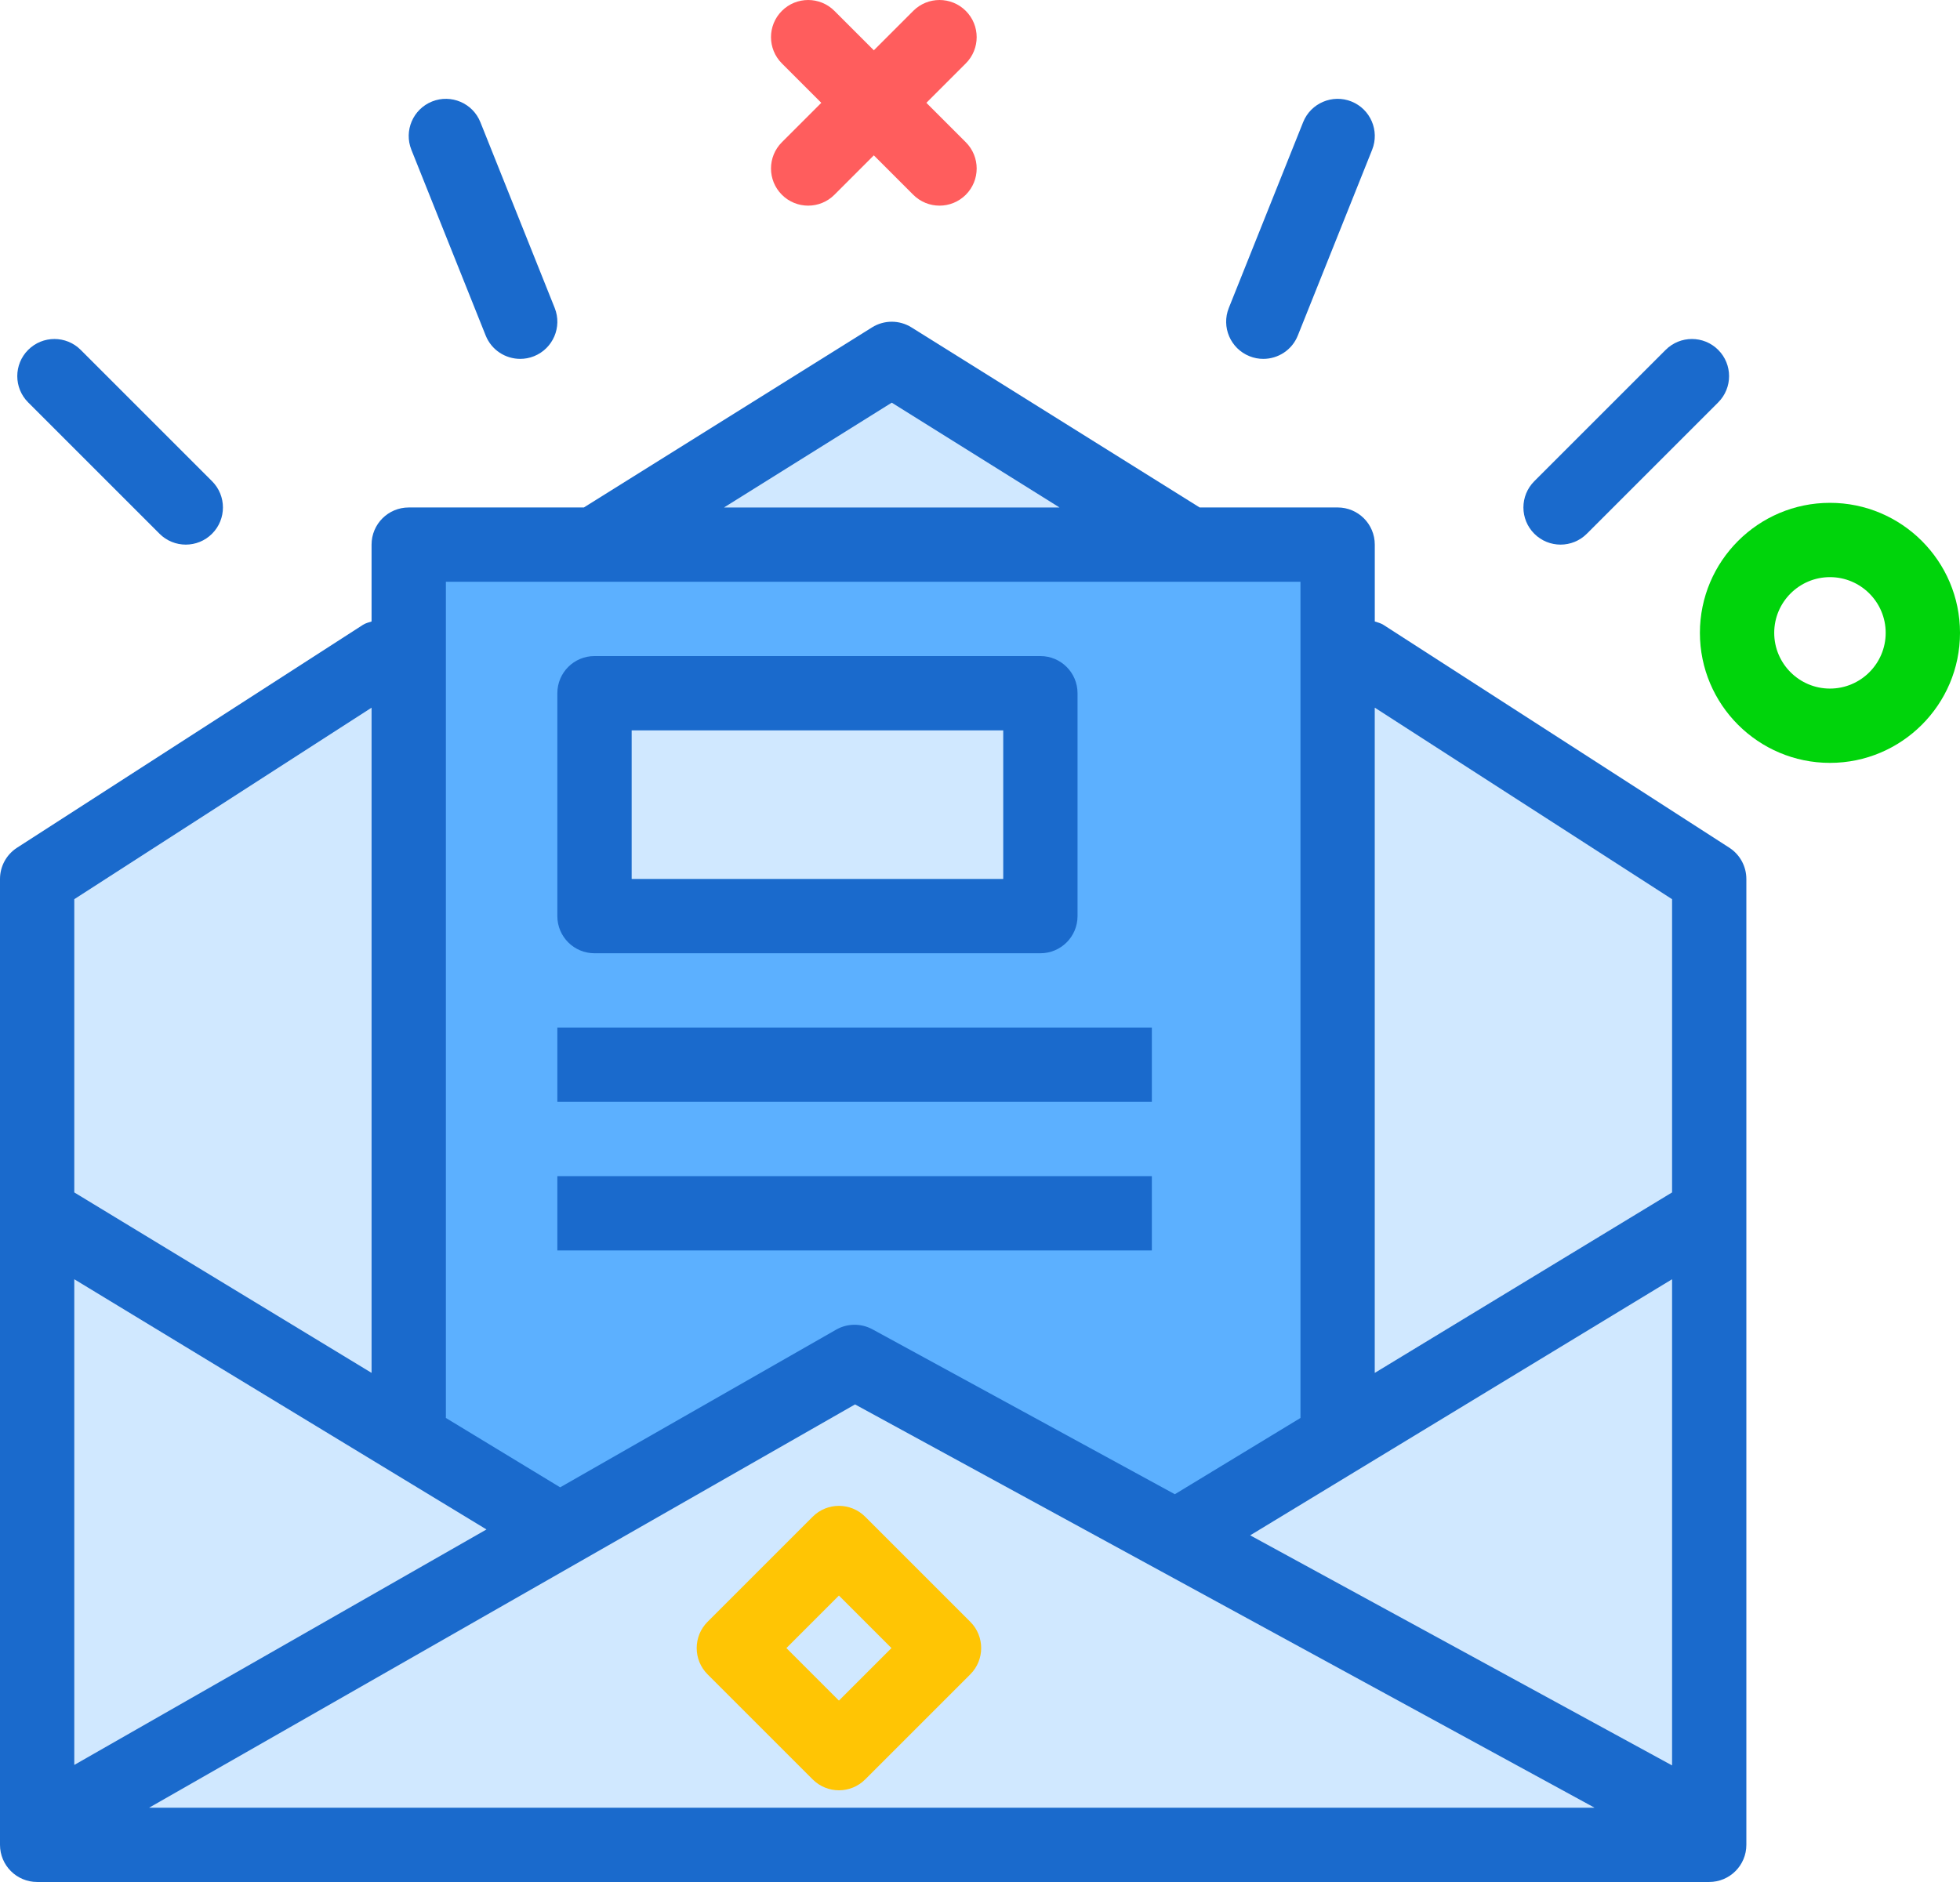 <?xml version="1.0" encoding="utf-8"?>
<!-- Generator: Adobe Illustrator 19.2.0, SVG Export Plug-In . SVG Version: 6.00 Build 0)  -->
<svg version="1.1" id="newsletter" xmlns="http://www.w3.org/2000/svg" xmlns:xlink="http://www.w3.org/1999/xlink" x="0px" y="0px"
	 viewBox="0 0 211 202.642" enable-background="new 0 0 211 202.642" xml:space="preserve">
<g>
	<polygon fill="#D0E8FF" points="180,128.393 180,96.821 148,76.202 148,147.821 	"/>
	<polygon fill="#D0E8FF" points="180,190.086 180,137.748 134.591,165.317 	"/>
	<polygon fill="#D0E8FF" points="92.047,151.224 16.062,194.642 171.648,194.642 	"/>
	<polygon fill="#D0E8FF" points="8,190.035 52.365,164.684 8,137.748 	"/>
	<rect x="68" y="78.642" fill="#D0E8FF" width="40" height="16"/>
	<polygon fill="#D0E8FF" points="96,43.36 77.948,54.642 114.052,54.642 	"/>
	<path fill="#D0E8FF" d="M60.303,160.148l29.713-16.979c1.207-0.691,2.684-0.695,3.898-0.039l32.561,17.761
		l13.532-8.216c0-0.012-0.007-0.021-0.007-0.033v-90H48v90c0,0.012-0.007,0.021-0.007,0.033L60.303,160.148z
		 M60,74.642c0-2.211,1.789-4,4-4h48c2.211,0,4,1.789,4,4v24c0,2.211-1.789,4-4,4H64c-2.211,0-4-1.789-4-4V74.642z
		 M60,110.642h64v8H60V110.642z M60,126.642h64v8H60V126.642z"/>
	<polygon fill="#D0E8FF" points="40,147.821 40,76.202 8,96.821 8,128.393 	"/>
	<path fill="#1A6ACC" d="M186.168,91.278l-37.242-24c-0.291-0.185-0.612-0.256-0.926-0.36v-8.277c0-2.211-1.789-4-4-4
		h-14.854L98.121,35.251c-1.297-0.812-2.945-0.812-4.242,0L62.854,54.642H44c-2.211,0-4,1.789-4,4v8.275
		c-0.314,0.104-0.635,0.175-0.926,0.362l-37.242,24C0.691,92.017,0,93.282,0,94.642v104c0,2.211,1.789,4,4,4h180
		c2.211,0,4-1.789,4-4v-104C188,93.282,187.309,92.017,186.168,91.278z M52.365,164.684L8,190.035v-52.287
		L52.365,164.684z M92.047,151.224l79.601,43.418H16.062L92.047,151.224z M180,190.086l-45.409-24.769L180,137.748
		V190.086z M180,96.821v31.572l-32,19.429V76.202L180,96.821z M96,43.36l18.052,11.281H77.948L96,43.36z M40,76.202
		v71.619L8,128.393V96.821L40,76.202z"/>
	<path fill="#5CB0FF" d="M48,62.642h92v90c0,0.012,0.007,0.021,0.007,0.033l-13.532,8.216l-32.561-17.761
		c-1.215-0.656-2.691-0.652-3.898,0.039l-29.713,16.979l-12.309-7.473c0-0.012,0.007-0.021,0.007-0.033V62.642z"/>
	<path fill="#1A6ACC" d="M64,102.642h48c2.211,0,4-1.789,4-4v-24c0-2.211-1.789-4-4-4H64c-2.211,0-4,1.789-4,4v24
		C60,100.853,61.789,102.642,64,102.642z"/>
	<rect x="68" y="78.642" fill="#D0E8FF" width="40" height="16"/>
	<rect x="60" y="110.642" fill="#1A6ACC" width="64" height="8"/>
	<rect x="60" y="126.642" fill="#1A6ACC" width="64" height="8"/>
	<path fill="#1A6ACC" d="M168,58.642c1.023,0,2.047-0.391,2.828-1.172l14.141-14.141c1.562-1.562,1.562-4.094,0-5.656
		s-4.094-1.562-5.656,0l-14.141,14.141c-1.562,1.562-1.562,4.094,0,5.656C165.953,58.251,166.977,58.642,168,58.642z"
		/>
	<path fill="#1A6ACC" d="M17.172,57.47c0.781,0.781,1.805,1.172,2.828,1.172s2.047-0.391,2.828-1.172
		c1.562-1.562,1.562-4.094,0-5.656L8.688,37.673c-1.562-1.562-4.094-1.562-5.656,0s-1.562,4.094,0,5.656
		L17.172,57.47z"/>
	<path fill="#1A6ACC" d="M134.516,38.356C135,38.552,135.504,38.642,136,38.642c1.586,0,3.09-0.949,3.715-2.516l8-20
		c0.82-2.051-0.18-4.379-2.231-5.199c-2.031-0.816-4.379,0.172-5.199,2.231l-8,20
		C131.465,35.208,132.465,37.536,134.516,38.356z"/>
	<path fill="#1A6ACC" d="M52.285,36.126c0.625,1.566,2.129,2.516,3.715,2.516c0.496,0,1-0.09,1.484-0.285
		c2.051-0.82,3.051-3.148,2.231-5.199l-8-20c-0.82-2.059-3.164-3.047-5.199-2.231
		c-2.051,0.82-3.051,3.148-2.231,5.199L52.285,36.126z"/>
</g>
<path fill="#FF5D5D" d="M87,22.143c-1.023,0-2.048-0.391-2.828-1.172c-1.562-1.562-1.562-4.095,0-5.656L98.314,1.172
	c1.56-1.562,4.096-1.562,5.656,0c1.562,1.562,1.562,4.095,0,5.656L89.828,20.971
	C89.048,21.752,88.023,22.143,87,22.143z"/>
<path fill="#FF5D5D" d="M101.143,22.143c-1.023,0-2.048-0.391-2.828-1.172L84.172,6.828
	c-1.562-1.562-1.562-4.095,0-5.656c1.56-1.562,4.096-1.562,5.656,0l14.143,14.143
	c1.562,1.562,1.562,4.095,0,5.656C103.19,21.752,102.166,22.143,101.143,22.143z"/>
<path fill="#00D40B" d="M197,82.143c-7.72,0-14-6.28-14-14s6.28-14,14-14s14,6.28,14,14S204.72,82.143,197,82.143z
	 M197,62.143c-3.309,0-6,2.691-6,6s2.691,6,6,6s6-2.691,6-6S200.309,62.143,197,62.143z"/>
<path fill="#FFC504" d="M90.314,192.769c-1.023,0-2.048-0.391-2.828-1.172l-11.313-11.313
	c-1.562-1.562-1.562-4.095,0-5.656l11.313-11.313c1.56-1.562,4.096-1.562,5.656,0l11.313,11.313
	c1.562,1.562,1.562,4.095,0,5.656l-11.313,11.313C92.361,192.379,91.337,192.769,90.314,192.769z M84.657,177.456
	l5.656,5.656l5.656-5.656l-5.656-5.656L84.657,177.456z"/>
</svg>
